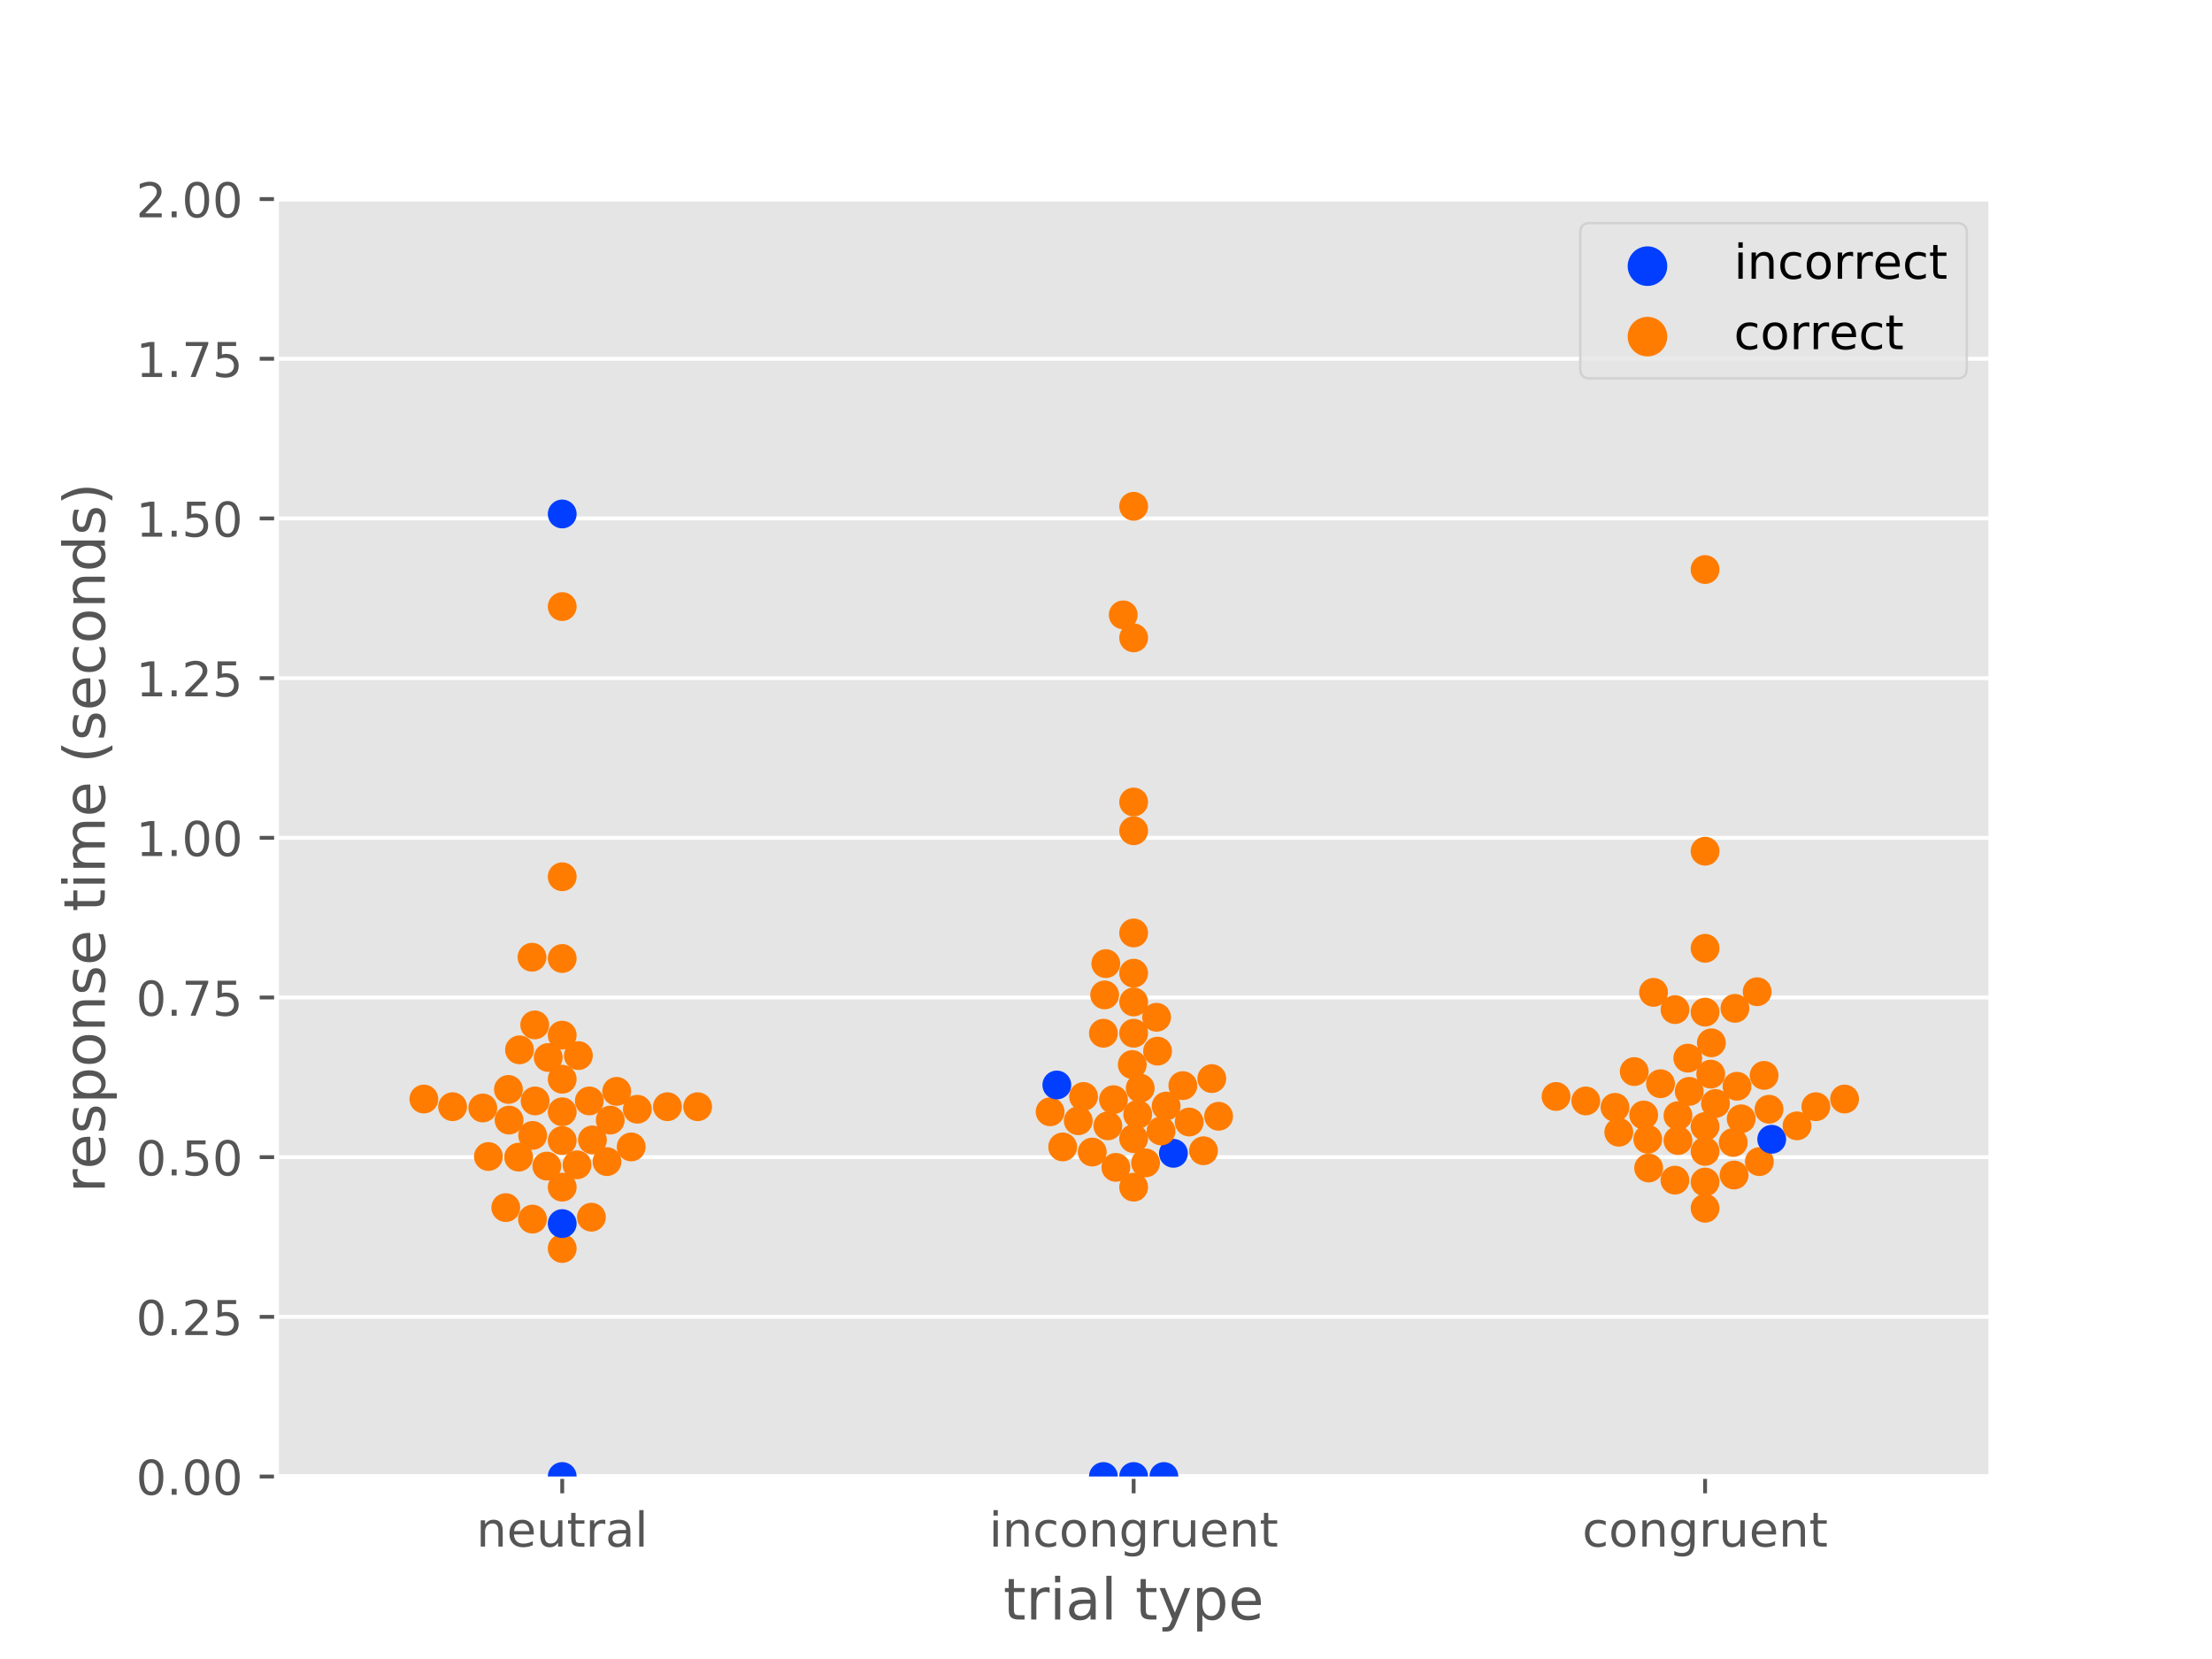 <?xml version="1.0" encoding="utf-8" standalone="no"?>
<!DOCTYPE svg PUBLIC "-//W3C//DTD SVG 1.1//EN"
  "http://www.w3.org/Graphics/SVG/1.1/DTD/svg11.dtd">
<!-- Created with matplotlib (https://matplotlib.org/) -->
<svg height="345.6pt" version="1.1" viewBox="0 0 460.8 345.6" width="460.8pt" xmlns="http://www.w3.org/2000/svg" xmlns:xlink="http://www.w3.org/1999/xlink">
 <defs>
  <style type="text/css">
*{stroke-linecap:butt;stroke-linejoin:round;}
  </style>
 </defs>
 <g id="figure_1">
  <g id="patch_1">
   <path d="M 0 345.6 
L 460.8 345.6 
L 460.8 0 
L 0 0 
z
" style="fill:#ffffff;"/>
  </g>
  <g id="axes_1">
   <g id="patch_2">
    <path d="M 57.6 307.584 
L 414.72 307.584 
L 414.72 41.472 
L 57.6 41.472 
z
" style="fill:#e5e5e5;"/>
   </g>
   <g id="matplotlib.axis_1">
    <g id="xtick_1">
     <g id="line2d_1">
      <defs>
       <path d="M 0 0 
L 0 3.5 
" id="m58cf43d1af" style="stroke:#555555;stroke-width:0.8;"/>
      </defs>
      <g>
       <use style="fill:#555555;stroke:#555555;stroke-width:0.8;" x="117.12" xlink:href="#m58cf43d1af" y="307.584"/>
      </g>
     </g>
     <g id="text_1">
      <!-- neutral -->
      <defs>
       <path d="M 54.891 33.016 
L 54.891 0 
L 45.906 0 
L 45.906 32.719 
Q 45.906 40.484 42.875 44.328 
Q 39.844 48.188 33.797 48.188 
Q 26.516 48.188 22.312 43.547 
Q 18.109 38.922 18.109 30.906 
L 18.109 0 
L 9.078 0 
L 9.078 54.688 
L 18.109 54.688 
L 18.109 46.188 
Q 21.344 51.125 25.703 53.562 
Q 30.078 56 35.797 56 
Q 45.219 56 50.047 50.172 
Q 54.891 44.344 54.891 33.016 
z
" id="DejaVuSans-110"/>
       <path d="M 56.203 29.594 
L 56.203 25.203 
L 14.891 25.203 
Q 15.484 15.922 20.484 11.062 
Q 25.484 6.203 34.422 6.203 
Q 39.594 6.203 44.453 7.469 
Q 49.312 8.734 54.109 11.281 
L 54.109 2.781 
Q 49.266 0.734 44.188 -0.344 
Q 39.109 -1.422 33.891 -1.422 
Q 20.797 -1.422 13.156 6.188 
Q 5.516 13.812 5.516 26.812 
Q 5.516 40.234 12.766 48.109 
Q 20.016 56 32.328 56 
Q 43.359 56 49.781 48.891 
Q 56.203 41.797 56.203 29.594 
z
M 47.219 32.234 
Q 47.125 39.594 43.094 43.984 
Q 39.062 48.391 32.422 48.391 
Q 24.906 48.391 20.391 44.141 
Q 15.875 39.891 15.188 32.172 
z
" id="DejaVuSans-101"/>
       <path d="M 8.5 21.578 
L 8.5 54.688 
L 17.484 54.688 
L 17.484 21.922 
Q 17.484 14.156 20.5 10.266 
Q 23.531 6.391 29.594 6.391 
Q 36.859 6.391 41.078 11.031 
Q 45.312 15.672 45.312 23.688 
L 45.312 54.688 
L 54.297 54.688 
L 54.297 0 
L 45.312 0 
L 45.312 8.406 
Q 42.047 3.422 37.719 1 
Q 33.406 -1.422 27.688 -1.422 
Q 18.266 -1.422 13.375 4.438 
Q 8.5 10.297 8.5 21.578 
z
M 31.109 56 
z
" id="DejaVuSans-117"/>
       <path d="M 18.312 70.219 
L 18.312 54.688 
L 36.812 54.688 
L 36.812 47.703 
L 18.312 47.703 
L 18.312 18.016 
Q 18.312 11.328 20.141 9.422 
Q 21.969 7.516 27.594 7.516 
L 36.812 7.516 
L 36.812 0 
L 27.594 0 
Q 17.188 0 13.234 3.875 
Q 9.281 7.766 9.281 18.016 
L 9.281 47.703 
L 2.688 47.703 
L 2.688 54.688 
L 9.281 54.688 
L 9.281 70.219 
z
" id="DejaVuSans-116"/>
       <path d="M 41.109 46.297 
Q 39.594 47.172 37.812 47.578 
Q 36.031 48 33.891 48 
Q 26.266 48 22.188 43.047 
Q 18.109 38.094 18.109 28.812 
L 18.109 0 
L 9.078 0 
L 9.078 54.688 
L 18.109 54.688 
L 18.109 46.188 
Q 20.953 51.172 25.484 53.578 
Q 30.031 56 36.531 56 
Q 37.453 56 38.578 55.875 
Q 39.703 55.766 41.062 55.516 
z
" id="DejaVuSans-114"/>
       <path d="M 34.281 27.484 
Q 23.391 27.484 19.188 25 
Q 14.984 22.516 14.984 16.5 
Q 14.984 11.719 18.141 8.906 
Q 21.297 6.109 26.703 6.109 
Q 34.188 6.109 38.703 11.406 
Q 43.219 16.703 43.219 25.484 
L 43.219 27.484 
z
M 52.203 31.203 
L 52.203 0 
L 43.219 0 
L 43.219 8.297 
Q 40.141 3.328 35.547 0.953 
Q 30.953 -1.422 24.312 -1.422 
Q 15.922 -1.422 10.953 3.297 
Q 6 8.016 6 15.922 
Q 6 25.141 12.172 29.828 
Q 18.359 34.516 30.609 34.516 
L 43.219 34.516 
L 43.219 35.406 
Q 43.219 41.609 39.141 45 
Q 35.062 48.391 27.688 48.391 
Q 23 48.391 18.547 47.266 
Q 14.109 46.141 10.016 43.891 
L 10.016 52.203 
Q 14.938 54.109 19.578 55.047 
Q 24.219 56 28.609 56 
Q 40.484 56 46.344 49.844 
Q 52.203 43.703 52.203 31.203 
z
" id="DejaVuSans-97"/>
       <path d="M 9.422 75.984 
L 18.406 75.984 
L 18.406 0 
L 9.422 0 
z
" id="DejaVuSans-108"/>
      </defs>
      <g style="fill:#555555;" transform="translate(99.237 322.182)scale(0.1 -0.1)">
       <use xlink:href="#DejaVuSans-110"/>
       <use x="63.379" xlink:href="#DejaVuSans-101"/>
       <use x="124.902" xlink:href="#DejaVuSans-117"/>
       <use x="188.281" xlink:href="#DejaVuSans-116"/>
       <use x="227.49" xlink:href="#DejaVuSans-114"/>
       <use x="268.604" xlink:href="#DejaVuSans-97"/>
       <use x="329.883" xlink:href="#DejaVuSans-108"/>
      </g>
     </g>
    </g>
    <g id="xtick_2">
     <g id="line2d_2">
      <g>
       <use style="fill:#555555;stroke:#555555;stroke-width:0.8;" x="236.16" xlink:href="#m58cf43d1af" y="307.584"/>
      </g>
     </g>
     <g id="text_2">
      <!-- incongruent -->
      <defs>
       <path d="M 9.422 54.688 
L 18.406 54.688 
L 18.406 0 
L 9.422 0 
z
M 9.422 75.984 
L 18.406 75.984 
L 18.406 64.594 
L 9.422 64.594 
z
" id="DejaVuSans-105"/>
       <path d="M 48.781 52.594 
L 48.781 44.188 
Q 44.969 46.297 41.141 47.344 
Q 37.312 48.391 33.406 48.391 
Q 24.656 48.391 19.812 42.844 
Q 14.984 37.312 14.984 27.297 
Q 14.984 17.281 19.812 11.734 
Q 24.656 6.203 33.406 6.203 
Q 37.312 6.203 41.141 7.25 
Q 44.969 8.297 48.781 10.406 
L 48.781 2.094 
Q 45.016 0.344 40.984 -0.531 
Q 36.969 -1.422 32.422 -1.422 
Q 20.062 -1.422 12.781 6.344 
Q 5.516 14.109 5.516 27.297 
Q 5.516 40.672 12.859 48.328 
Q 20.219 56 33.016 56 
Q 37.156 56 41.109 55.141 
Q 45.062 54.297 48.781 52.594 
z
" id="DejaVuSans-99"/>
       <path d="M 30.609 48.391 
Q 23.391 48.391 19.188 42.75 
Q 14.984 37.109 14.984 27.297 
Q 14.984 17.484 19.156 11.844 
Q 23.344 6.203 30.609 6.203 
Q 37.797 6.203 41.984 11.859 
Q 46.188 17.531 46.188 27.297 
Q 46.188 37.016 41.984 42.703 
Q 37.797 48.391 30.609 48.391 
z
M 30.609 56 
Q 42.328 56 49.016 48.375 
Q 55.719 40.766 55.719 27.297 
Q 55.719 13.875 49.016 6.219 
Q 42.328 -1.422 30.609 -1.422 
Q 18.844 -1.422 12.172 6.219 
Q 5.516 13.875 5.516 27.297 
Q 5.516 40.766 12.172 48.375 
Q 18.844 56 30.609 56 
z
" id="DejaVuSans-111"/>
       <path d="M 45.406 27.984 
Q 45.406 37.75 41.375 43.109 
Q 37.359 48.484 30.078 48.484 
Q 22.859 48.484 18.828 43.109 
Q 14.797 37.75 14.797 27.984 
Q 14.797 18.266 18.828 12.891 
Q 22.859 7.516 30.078 7.516 
Q 37.359 7.516 41.375 12.891 
Q 45.406 18.266 45.406 27.984 
z
M 54.391 6.781 
Q 54.391 -7.172 48.188 -13.984 
Q 42 -20.797 29.203 -20.797 
Q 24.469 -20.797 20.266 -20.094 
Q 16.062 -19.391 12.109 -17.922 
L 12.109 -9.188 
Q 16.062 -11.328 19.922 -12.344 
Q 23.781 -13.375 27.781 -13.375 
Q 36.625 -13.375 41.016 -8.766 
Q 45.406 -4.156 45.406 5.172 
L 45.406 9.625 
Q 42.625 4.781 38.281 2.391 
Q 33.938 0 27.875 0 
Q 17.828 0 11.672 7.656 
Q 5.516 15.328 5.516 27.984 
Q 5.516 40.672 11.672 48.328 
Q 17.828 56 27.875 56 
Q 33.938 56 38.281 53.609 
Q 42.625 51.219 45.406 46.391 
L 45.406 54.688 
L 54.391 54.688 
z
" id="DejaVuSans-103"/>
      </defs>
      <g style="fill:#555555;" transform="translate(206.021 322.182)scale(0.1 -0.1)">
       <use xlink:href="#DejaVuSans-105"/>
       <use x="27.783" xlink:href="#DejaVuSans-110"/>
       <use x="91.162" xlink:href="#DejaVuSans-99"/>
       <use x="146.143" xlink:href="#DejaVuSans-111"/>
       <use x="207.324" xlink:href="#DejaVuSans-110"/>
       <use x="270.703" xlink:href="#DejaVuSans-103"/>
       <use x="334.18" xlink:href="#DejaVuSans-114"/>
       <use x="375.293" xlink:href="#DejaVuSans-117"/>
       <use x="438.672" xlink:href="#DejaVuSans-101"/>
       <use x="500.195" xlink:href="#DejaVuSans-110"/>
       <use x="563.574" xlink:href="#DejaVuSans-116"/>
      </g>
     </g>
    </g>
    <g id="xtick_3">
     <g id="line2d_3">
      <g>
       <use style="fill:#555555;stroke:#555555;stroke-width:0.8;" x="355.2" xlink:href="#m58cf43d1af" y="307.584"/>
      </g>
     </g>
     <g id="text_3">
      <!-- congruent -->
      <g style="fill:#555555;" transform="translate(329.619 322.182)scale(0.1 -0.1)">
       <use xlink:href="#DejaVuSans-99"/>
       <use x="54.98" xlink:href="#DejaVuSans-111"/>
       <use x="116.162" xlink:href="#DejaVuSans-110"/>
       <use x="179.541" xlink:href="#DejaVuSans-103"/>
       <use x="243.018" xlink:href="#DejaVuSans-114"/>
       <use x="284.131" xlink:href="#DejaVuSans-117"/>
       <use x="347.51" xlink:href="#DejaVuSans-101"/>
       <use x="409.033" xlink:href="#DejaVuSans-110"/>
       <use x="472.412" xlink:href="#DejaVuSans-116"/>
      </g>
     </g>
    </g>
    <g id="text_4">
     <!-- trial type -->
     <defs>
      <path id="DejaVuSans-32"/>
      <path d="M 32.172 -5.078 
Q 28.375 -14.844 24.75 -17.812 
Q 21.141 -20.797 15.094 -20.797 
L 7.906 -20.797 
L 7.906 -13.281 
L 13.188 -13.281 
Q 16.891 -13.281 18.938 -11.516 
Q 21 -9.766 23.484 -3.219 
L 25.094 0.875 
L 2.984 54.688 
L 12.5 54.688 
L 29.594 11.922 
L 46.688 54.688 
L 56.203 54.688 
z
" id="DejaVuSans-121"/>
      <path d="M 18.109 8.203 
L 18.109 -20.797 
L 9.078 -20.797 
L 9.078 54.688 
L 18.109 54.688 
L 18.109 46.391 
Q 20.953 51.266 25.266 53.625 
Q 29.594 56 35.594 56 
Q 45.562 56 51.781 48.094 
Q 58.016 40.188 58.016 27.297 
Q 58.016 14.406 51.781 6.484 
Q 45.562 -1.422 35.594 -1.422 
Q 29.594 -1.422 25.266 0.953 
Q 20.953 3.328 18.109 8.203 
z
M 48.688 27.297 
Q 48.688 37.203 44.609 42.844 
Q 40.531 48.484 33.406 48.484 
Q 26.266 48.484 22.188 42.844 
Q 18.109 37.203 18.109 27.297 
Q 18.109 17.391 22.188 11.75 
Q 26.266 6.109 33.406 6.109 
Q 40.531 6.109 44.609 11.75 
Q 48.688 17.391 48.688 27.297 
z
" id="DejaVuSans-112"/>
     </defs>
     <g style="fill:#555555;" transform="translate(209.019 337.38)scale(0.12 -0.12)">
      <use xlink:href="#DejaVuSans-116"/>
      <use x="39.209" xlink:href="#DejaVuSans-114"/>
      <use x="80.322" xlink:href="#DejaVuSans-105"/>
      <use x="108.105" xlink:href="#DejaVuSans-97"/>
      <use x="169.385" xlink:href="#DejaVuSans-108"/>
      <use x="197.168" xlink:href="#DejaVuSans-32"/>
      <use x="228.955" xlink:href="#DejaVuSans-116"/>
      <use x="268.164" xlink:href="#DejaVuSans-121"/>
      <use x="327.344" xlink:href="#DejaVuSans-112"/>
      <use x="390.82" xlink:href="#DejaVuSans-101"/>
     </g>
    </g>
   </g>
   <g id="matplotlib.axis_2">
    <g id="ytick_1">
     <g id="line2d_4">
      <path clip-path="url(#p54ee28fc78)" d="M 57.6 307.584 
L 414.72 307.584 
" style="fill:none;stroke:#ffffff;stroke-linecap:square;stroke-width:0.8;"/>
     </g>
     <g id="line2d_5">
      <defs>
       <path d="M 0 0 
L -3.5 0 
" id="m200ad7d99c" style="stroke:#555555;stroke-width:0.8;"/>
      </defs>
      <g>
       <use style="fill:#555555;stroke:#555555;stroke-width:0.8;" x="57.6" xlink:href="#m200ad7d99c" y="307.584"/>
      </g>
     </g>
     <g id="text_5">
      <!-- 0.00 -->
      <defs>
       <path d="M 31.781 66.406 
Q 24.172 66.406 20.328 58.906 
Q 16.5 51.422 16.5 36.375 
Q 16.5 21.391 20.328 13.891 
Q 24.172 6.391 31.781 6.391 
Q 39.453 6.391 43.281 13.891 
Q 47.125 21.391 47.125 36.375 
Q 47.125 51.422 43.281 58.906 
Q 39.453 66.406 31.781 66.406 
z
M 31.781 74.219 
Q 44.047 74.219 50.516 64.516 
Q 56.984 54.828 56.984 36.375 
Q 56.984 17.969 50.516 8.266 
Q 44.047 -1.422 31.781 -1.422 
Q 19.531 -1.422 13.062 8.266 
Q 6.594 17.969 6.594 36.375 
Q 6.594 54.828 13.062 64.516 
Q 19.531 74.219 31.781 74.219 
z
" id="DejaVuSans-48"/>
       <path d="M 10.688 12.406 
L 21 12.406 
L 21 0 
L 10.688 0 
z
" id="DejaVuSans-46"/>
      </defs>
      <g style="fill:#555555;" transform="translate(28.334 311.383)scale(0.1 -0.1)">
       <use xlink:href="#DejaVuSans-48"/>
       <use x="63.623" xlink:href="#DejaVuSans-46"/>
       <use x="95.41" xlink:href="#DejaVuSans-48"/>
       <use x="159.033" xlink:href="#DejaVuSans-48"/>
      </g>
     </g>
    </g>
    <g id="ytick_2">
     <g id="line2d_6">
      <path clip-path="url(#p54ee28fc78)" d="M 57.6 274.32 
L 414.72 274.32 
" style="fill:none;stroke:#ffffff;stroke-linecap:square;stroke-width:0.8;"/>
     </g>
     <g id="line2d_7">
      <g>
       <use style="fill:#555555;stroke:#555555;stroke-width:0.8;" x="57.6" xlink:href="#m200ad7d99c" y="274.32"/>
      </g>
     </g>
     <g id="text_6">
      <!-- 0.25 -->
      <defs>
       <path d="M 19.188 8.297 
L 53.609 8.297 
L 53.609 0 
L 7.328 0 
L 7.328 8.297 
Q 12.938 14.109 22.625 23.891 
Q 32.328 33.688 34.812 36.531 
Q 39.547 41.844 41.422 45.531 
Q 43.312 49.219 43.312 52.781 
Q 43.312 58.594 39.234 62.25 
Q 35.156 65.922 28.609 65.922 
Q 23.969 65.922 18.812 64.312 
Q 13.672 62.703 7.812 59.422 
L 7.812 69.391 
Q 13.766 71.781 18.938 73 
Q 24.125 74.219 28.422 74.219 
Q 39.75 74.219 46.484 68.547 
Q 53.219 62.891 53.219 53.422 
Q 53.219 48.922 51.531 44.891 
Q 49.859 40.875 45.406 35.406 
Q 44.188 33.984 37.641 27.219 
Q 31.109 20.453 19.188 8.297 
z
" id="DejaVuSans-50"/>
       <path d="M 10.797 72.906 
L 49.516 72.906 
L 49.516 64.594 
L 19.828 64.594 
L 19.828 46.734 
Q 21.969 47.469 24.109 47.828 
Q 26.266 48.188 28.422 48.188 
Q 40.625 48.188 47.75 41.5 
Q 54.891 34.812 54.891 23.391 
Q 54.891 11.625 47.562 5.094 
Q 40.234 -1.422 26.906 -1.422 
Q 22.312 -1.422 17.547 -0.641 
Q 12.797 0.141 7.719 1.703 
L 7.719 11.625 
Q 12.109 9.234 16.797 8.062 
Q 21.484 6.891 26.703 6.891 
Q 35.156 6.891 40.078 11.328 
Q 45.016 15.766 45.016 23.391 
Q 45.016 31 40.078 35.438 
Q 35.156 39.891 26.703 39.891 
Q 22.75 39.891 18.812 39.016 
Q 14.891 38.141 10.797 36.281 
z
" id="DejaVuSans-53"/>
      </defs>
      <g style="fill:#555555;" transform="translate(28.334 278.119)scale(0.1 -0.1)">
       <use xlink:href="#DejaVuSans-48"/>
       <use x="63.623" xlink:href="#DejaVuSans-46"/>
       <use x="95.41" xlink:href="#DejaVuSans-50"/>
       <use x="159.033" xlink:href="#DejaVuSans-53"/>
      </g>
     </g>
    </g>
    <g id="ytick_3">
     <g id="line2d_8">
      <path clip-path="url(#p54ee28fc78)" d="M 57.6 241.056 
L 414.72 241.056 
" style="fill:none;stroke:#ffffff;stroke-linecap:square;stroke-width:0.8;"/>
     </g>
     <g id="line2d_9">
      <g>
       <use style="fill:#555555;stroke:#555555;stroke-width:0.8;" x="57.6" xlink:href="#m200ad7d99c" y="241.056"/>
      </g>
     </g>
     <g id="text_7">
      <!-- 0.50 -->
      <g style="fill:#555555;" transform="translate(28.334 244.855)scale(0.1 -0.1)">
       <use xlink:href="#DejaVuSans-48"/>
       <use x="63.623" xlink:href="#DejaVuSans-46"/>
       <use x="95.41" xlink:href="#DejaVuSans-53"/>
       <use x="159.033" xlink:href="#DejaVuSans-48"/>
      </g>
     </g>
    </g>
    <g id="ytick_4">
     <g id="line2d_10">
      <path clip-path="url(#p54ee28fc78)" d="M 57.6 207.792 
L 414.72 207.792 
" style="fill:none;stroke:#ffffff;stroke-linecap:square;stroke-width:0.8;"/>
     </g>
     <g id="line2d_11">
      <g>
       <use style="fill:#555555;stroke:#555555;stroke-width:0.8;" x="57.6" xlink:href="#m200ad7d99c" y="207.792"/>
      </g>
     </g>
     <g id="text_8">
      <!-- 0.75 -->
      <defs>
       <path d="M 8.203 72.906 
L 55.078 72.906 
L 55.078 68.703 
L 28.609 0 
L 18.312 0 
L 43.219 64.594 
L 8.203 64.594 
z
" id="DejaVuSans-55"/>
      </defs>
      <g style="fill:#555555;" transform="translate(28.334 211.591)scale(0.1 -0.1)">
       <use xlink:href="#DejaVuSans-48"/>
       <use x="63.623" xlink:href="#DejaVuSans-46"/>
       <use x="95.41" xlink:href="#DejaVuSans-55"/>
       <use x="159.033" xlink:href="#DejaVuSans-53"/>
      </g>
     </g>
    </g>
    <g id="ytick_5">
     <g id="line2d_12">
      <path clip-path="url(#p54ee28fc78)" d="M 57.6 174.528 
L 414.72 174.528 
" style="fill:none;stroke:#ffffff;stroke-linecap:square;stroke-width:0.8;"/>
     </g>
     <g id="line2d_13">
      <g>
       <use style="fill:#555555;stroke:#555555;stroke-width:0.8;" x="57.6" xlink:href="#m200ad7d99c" y="174.528"/>
      </g>
     </g>
     <g id="text_9">
      <!-- 1.00 -->
      <defs>
       <path d="M 12.406 8.297 
L 28.516 8.297 
L 28.516 63.922 
L 10.984 60.406 
L 10.984 69.391 
L 28.422 72.906 
L 38.281 72.906 
L 38.281 8.297 
L 54.391 8.297 
L 54.391 0 
L 12.406 0 
z
" id="DejaVuSans-49"/>
      </defs>
      <g style="fill:#555555;" transform="translate(28.334 178.327)scale(0.1 -0.1)">
       <use xlink:href="#DejaVuSans-49"/>
       <use x="63.623" xlink:href="#DejaVuSans-46"/>
       <use x="95.41" xlink:href="#DejaVuSans-48"/>
       <use x="159.033" xlink:href="#DejaVuSans-48"/>
      </g>
     </g>
    </g>
    <g id="ytick_6">
     <g id="line2d_14">
      <path clip-path="url(#p54ee28fc78)" d="M 57.6 141.264 
L 414.72 141.264 
" style="fill:none;stroke:#ffffff;stroke-linecap:square;stroke-width:0.8;"/>
     </g>
     <g id="line2d_15">
      <g>
       <use style="fill:#555555;stroke:#555555;stroke-width:0.8;" x="57.6" xlink:href="#m200ad7d99c" y="141.264"/>
      </g>
     </g>
     <g id="text_10">
      <!-- 1.25 -->
      <g style="fill:#555555;" transform="translate(28.334 145.063)scale(0.1 -0.1)">
       <use xlink:href="#DejaVuSans-49"/>
       <use x="63.623" xlink:href="#DejaVuSans-46"/>
       <use x="95.41" xlink:href="#DejaVuSans-50"/>
       <use x="159.033" xlink:href="#DejaVuSans-53"/>
      </g>
     </g>
    </g>
    <g id="ytick_7">
     <g id="line2d_16">
      <path clip-path="url(#p54ee28fc78)" d="M 57.6 108 
L 414.72 108 
" style="fill:none;stroke:#ffffff;stroke-linecap:square;stroke-width:0.8;"/>
     </g>
     <g id="line2d_17">
      <g>
       <use style="fill:#555555;stroke:#555555;stroke-width:0.8;" x="57.6" xlink:href="#m200ad7d99c" y="108"/>
      </g>
     </g>
     <g id="text_11">
      <!-- 1.50 -->
      <g style="fill:#555555;" transform="translate(28.334 111.799)scale(0.1 -0.1)">
       <use xlink:href="#DejaVuSans-49"/>
       <use x="63.623" xlink:href="#DejaVuSans-46"/>
       <use x="95.41" xlink:href="#DejaVuSans-53"/>
       <use x="159.033" xlink:href="#DejaVuSans-48"/>
      </g>
     </g>
    </g>
    <g id="ytick_8">
     <g id="line2d_18">
      <path clip-path="url(#p54ee28fc78)" d="M 57.6 74.736 
L 414.72 74.736 
" style="fill:none;stroke:#ffffff;stroke-linecap:square;stroke-width:0.8;"/>
     </g>
     <g id="line2d_19">
      <g>
       <use style="fill:#555555;stroke:#555555;stroke-width:0.8;" x="57.6" xlink:href="#m200ad7d99c" y="74.736"/>
      </g>
     </g>
     <g id="text_12">
      <!-- 1.75 -->
      <g style="fill:#555555;" transform="translate(28.334 78.535)scale(0.1 -0.1)">
       <use xlink:href="#DejaVuSans-49"/>
       <use x="63.623" xlink:href="#DejaVuSans-46"/>
       <use x="95.41" xlink:href="#DejaVuSans-55"/>
       <use x="159.033" xlink:href="#DejaVuSans-53"/>
      </g>
     </g>
    </g>
    <g id="ytick_9">
     <g id="line2d_20">
      <path clip-path="url(#p54ee28fc78)" d="M 57.6 41.472 
L 414.72 41.472 
" style="fill:none;stroke:#ffffff;stroke-linecap:square;stroke-width:0.8;"/>
     </g>
     <g id="line2d_21">
      <g>
       <use style="fill:#555555;stroke:#555555;stroke-width:0.8;" x="57.6" xlink:href="#m200ad7d99c" y="41.472"/>
      </g>
     </g>
     <g id="text_13">
      <!-- 2.00 -->
      <g style="fill:#555555;" transform="translate(28.334 45.271)scale(0.1 -0.1)">
       <use xlink:href="#DejaVuSans-50"/>
       <use x="63.623" xlink:href="#DejaVuSans-46"/>
       <use x="95.41" xlink:href="#DejaVuSans-48"/>
       <use x="159.033" xlink:href="#DejaVuSans-48"/>
      </g>
     </g>
    </g>
    <g id="text_14">
     <!-- response time (seconds) -->
     <defs>
      <path d="M 44.281 53.078 
L 44.281 44.578 
Q 40.484 46.531 36.375 47.5 
Q 32.281 48.484 27.875 48.484 
Q 21.188 48.484 17.844 46.438 
Q 14.5 44.391 14.5 40.281 
Q 14.5 37.156 16.891 35.375 
Q 19.281 33.594 26.516 31.984 
L 29.594 31.297 
Q 39.156 29.25 43.188 25.516 
Q 47.219 21.781 47.219 15.094 
Q 47.219 7.469 41.188 3.016 
Q 35.156 -1.422 24.609 -1.422 
Q 20.219 -1.422 15.453 -0.562 
Q 10.688 0.297 5.422 2 
L 5.422 11.281 
Q 10.406 8.688 15.234 7.391 
Q 20.062 6.109 24.812 6.109 
Q 31.156 6.109 34.562 8.281 
Q 37.984 10.453 37.984 14.406 
Q 37.984 18.062 35.516 20.016 
Q 33.062 21.969 24.703 23.781 
L 21.578 24.516 
Q 13.234 26.266 9.516 29.906 
Q 5.812 33.547 5.812 39.891 
Q 5.812 47.609 11.281 51.797 
Q 16.75 56 26.812 56 
Q 31.781 56 36.172 55.266 
Q 40.578 54.547 44.281 53.078 
z
" id="DejaVuSans-115"/>
      <path d="M 52 44.188 
Q 55.375 50.25 60.062 53.125 
Q 64.75 56 71.094 56 
Q 79.641 56 84.281 50.016 
Q 88.922 44.047 88.922 33.016 
L 88.922 0 
L 79.891 0 
L 79.891 32.719 
Q 79.891 40.578 77.094 44.375 
Q 74.312 48.188 68.609 48.188 
Q 61.625 48.188 57.562 43.547 
Q 53.516 38.922 53.516 30.906 
L 53.516 0 
L 44.484 0 
L 44.484 32.719 
Q 44.484 40.625 41.703 44.406 
Q 38.922 48.188 33.109 48.188 
Q 26.219 48.188 22.156 43.531 
Q 18.109 38.875 18.109 30.906 
L 18.109 0 
L 9.078 0 
L 9.078 54.688 
L 18.109 54.688 
L 18.109 46.188 
Q 21.188 51.219 25.484 53.609 
Q 29.781 56 35.688 56 
Q 41.656 56 45.828 52.969 
Q 50 49.953 52 44.188 
z
" id="DejaVuSans-109"/>
      <path d="M 31 75.875 
Q 24.469 64.656 21.281 53.656 
Q 18.109 42.672 18.109 31.391 
Q 18.109 20.125 21.312 9.062 
Q 24.516 -2 31 -13.188 
L 23.188 -13.188 
Q 15.875 -1.703 12.234 9.375 
Q 8.594 20.453 8.594 31.391 
Q 8.594 42.281 12.203 53.312 
Q 15.828 64.359 23.188 75.875 
z
" id="DejaVuSans-40"/>
      <path d="M 45.406 46.391 
L 45.406 75.984 
L 54.391 75.984 
L 54.391 0 
L 45.406 0 
L 45.406 8.203 
Q 42.578 3.328 38.25 0.953 
Q 33.938 -1.422 27.875 -1.422 
Q 17.969 -1.422 11.734 6.484 
Q 5.516 14.406 5.516 27.297 
Q 5.516 40.188 11.734 48.094 
Q 17.969 56 27.875 56 
Q 33.938 56 38.25 53.625 
Q 42.578 51.266 45.406 46.391 
z
M 14.797 27.297 
Q 14.797 17.391 18.875 11.75 
Q 22.953 6.109 30.078 6.109 
Q 37.203 6.109 41.297 11.75 
Q 45.406 17.391 45.406 27.297 
Q 45.406 37.203 41.297 42.844 
Q 37.203 48.484 30.078 48.484 
Q 22.953 48.484 18.875 42.844 
Q 14.797 37.203 14.797 27.297 
z
" id="DejaVuSans-100"/>
      <path d="M 8.016 75.875 
L 15.828 75.875 
Q 23.141 64.359 26.781 53.312 
Q 30.422 42.281 30.422 31.391 
Q 30.422 20.453 26.781 9.375 
Q 23.141 -1.703 15.828 -13.188 
L 8.016 -13.188 
Q 14.5 -2 17.703 9.062 
Q 20.906 20.125 20.906 31.391 
Q 20.906 42.672 17.703 53.656 
Q 14.5 64.656 8.016 75.875 
z
" id="DejaVuSans-41"/>
     </defs>
     <g style="fill:#555555;" transform="translate(21.839 248.486)rotate(-90)scale(0.12 -0.12)">
      <use xlink:href="#DejaVuSans-114"/>
      <use x="41.082" xlink:href="#DejaVuSans-101"/>
      <use x="102.605" xlink:href="#DejaVuSans-115"/>
      <use x="154.705" xlink:href="#DejaVuSans-112"/>
      <use x="218.182" xlink:href="#DejaVuSans-111"/>
      <use x="279.363" xlink:href="#DejaVuSans-110"/>
      <use x="342.742" xlink:href="#DejaVuSans-115"/>
      <use x="394.842" xlink:href="#DejaVuSans-101"/>
      <use x="456.365" xlink:href="#DejaVuSans-32"/>
      <use x="488.152" xlink:href="#DejaVuSans-116"/>
      <use x="527.361" xlink:href="#DejaVuSans-105"/>
      <use x="555.145" xlink:href="#DejaVuSans-109"/>
      <use x="652.557" xlink:href="#DejaVuSans-101"/>
      <use x="714.08" xlink:href="#DejaVuSans-32"/>
      <use x="745.867" xlink:href="#DejaVuSans-40"/>
      <use x="784.881" xlink:href="#DejaVuSans-115"/>
      <use x="836.98" xlink:href="#DejaVuSans-101"/>
      <use x="898.504" xlink:href="#DejaVuSans-99"/>
      <use x="953.484" xlink:href="#DejaVuSans-111"/>
      <use x="1014.666" xlink:href="#DejaVuSans-110"/>
      <use x="1078.045" xlink:href="#DejaVuSans-100"/>
      <use x="1141.521" xlink:href="#DejaVuSans-115"/>
      <use x="1193.621" xlink:href="#DejaVuSans-41"/>
     </g>
    </g>
   </g>
   <g id="PathCollection_1"/>
   <g id="PathCollection_2"/>
   <g id="patch_3">
    <path d="M 57.6 307.584 
L 57.6 41.472 
" style="fill:none;stroke:#ffffff;stroke-linecap:square;stroke-linejoin:miter;"/>
   </g>
   <g id="patch_4">
    <path d="M 414.72 307.584 
L 414.72 41.472 
" style="fill:none;stroke:#ffffff;stroke-linecap:square;stroke-linejoin:miter;"/>
   </g>
   <g id="patch_5">
    <path d="M 57.6 307.584 
L 414.72 307.584 
" style="fill:none;stroke:#ffffff;stroke-linecap:square;stroke-linejoin:miter;"/>
   </g>
   <g id="patch_6">
    <path d="M 57.6 41.472 
L 414.72 41.472 
" style="fill:none;stroke:#ffffff;stroke-linecap:square;stroke-linejoin:miter;"/>
   </g>
   <g id="PathCollection_3">
    <defs>
     <path d="M 0 3 
C 0.796 3 1.559 2.684 2.121 2.121 
C 2.684 1.559 3 0.796 3 0 
C 3 -0.796 2.684 -1.559 2.121 -2.121 
C 1.559 -2.684 0.796 -3 0 -3 
C -0.796 -3 -1.559 -2.684 -2.121 -2.121 
C -2.684 -1.559 -3 -0.796 -3 0 
C -3 0.796 -2.684 1.559 -2.121 2.121 
C -1.559 2.684 -0.796 3 0 3 
z
" id="C0_0_38efc791e2"/>
    </defs>
    <g clip-path="url(#p54ee28fc78)">
     <use style="fill:#023eff;" x="117.12" xlink:href="#C0_0_38efc791e2" y="307.584"/>
    </g>
    <g clip-path="url(#p54ee28fc78)">
     <use style="fill:#ff7c00;" x="117.12" xlink:href="#C0_0_38efc791e2" y="260.083"/>
    </g>
    <g clip-path="url(#p54ee28fc78)">
     <use style="fill:#023eff;" x="117.12" xlink:href="#C0_0_38efc791e2" y="254.894"/>
    </g>
    <g clip-path="url(#p54ee28fc78)">
     <use style="fill:#ff7c00;" x="110.926" xlink:href="#C0_0_38efc791e2" y="253.962"/>
    </g>
    <g clip-path="url(#p54ee28fc78)">
     <use style="fill:#ff7c00;" x="123.202" xlink:href="#C0_0_38efc791e2" y="253.563"/>
    </g>
    <g clip-path="url(#p54ee28fc78)">
     <use style="fill:#ff7c00;" x="105.363" xlink:href="#C0_0_38efc791e2" y="251.567"/>
    </g>
    <g clip-path="url(#p54ee28fc78)">
     <use style="fill:#ff7c00;" x="117.12" xlink:href="#C0_0_38efc791e2" y="247.31"/>
    </g>
    <g clip-path="url(#p54ee28fc78)">
     <use style="fill:#ff7c00;" x="113.911" xlink:href="#C0_0_38efc791e2" y="242.919"/>
    </g>
    <g clip-path="url(#p54ee28fc78)">
     <use style="fill:#ff7c00;" x="120.202" xlink:href="#C0_0_38efc791e2" y="242.653"/>
    </g>
    <g clip-path="url(#p54ee28fc78)">
     <use style="fill:#ff7c00;" x="126.448" xlink:href="#C0_0_38efc791e2" y="241.987"/>
    </g>
    <g clip-path="url(#p54ee28fc78)">
     <use style="fill:#ff7c00;" x="108.046" xlink:href="#C0_0_38efc791e2" y="241.056"/>
    </g>
    <g clip-path="url(#p54ee28fc78)">
     <use style="fill:#ff7c00;" x="101.748" xlink:href="#C0_0_38efc791e2" y="240.923"/>
    </g>
    <g clip-path="url(#p54ee28fc78)">
     <use style="fill:#ff7c00;" x="131.49" xlink:href="#C0_0_38efc791e2" y="238.927"/>
    </g>
    <g clip-path="url(#p54ee28fc78)">
     <use style="fill:#ff7c00;" x="117.12" xlink:href="#C0_0_38efc791e2" y="237.597"/>
    </g>
    <g clip-path="url(#p54ee28fc78)">
     <use style="fill:#ff7c00;" x="123.418" xlink:href="#C0_0_38efc791e2" y="237.463"/>
    </g>
    <g clip-path="url(#p54ee28fc78)">
     <use style="fill:#ff7c00;" x="110.96" xlink:href="#C0_0_38efc791e2" y="236.532"/>
    </g>
    <g clip-path="url(#p54ee28fc78)">
     <use style="fill:#ff7c00;" x="127.126" xlink:href="#C0_0_38efc791e2" y="233.339"/>
    </g>
    <g clip-path="url(#p54ee28fc78)">
     <use style="fill:#ff7c00;" x="106.046" xlink:href="#C0_0_38efc791e2" y="233.339"/>
    </g>
    <g clip-path="url(#p54ee28fc78)">
     <use style="fill:#ff7c00;" x="117.12" xlink:href="#C0_0_38efc791e2" y="231.609"/>
    </g>
    <g clip-path="url(#p54ee28fc78)">
     <use style="fill:#ff7c00;" x="132.774" xlink:href="#C0_0_38efc791e2" y="231.077"/>
    </g>
    <g clip-path="url(#p54ee28fc78)">
     <use style="fill:#ff7c00;" x="100.573" xlink:href="#C0_0_38efc791e2" y="230.811"/>
    </g>
    <g clip-path="url(#p54ee28fc78)">
     <use style="fill:#ff7c00;" x="139.039" xlink:href="#C0_0_38efc791e2" y="230.545"/>
    </g>
    <g clip-path="url(#p54ee28fc78)">
     <use style="fill:#ff7c00;" x="94.282" xlink:href="#C0_0_38efc791e2" y="230.545"/>
    </g>
    <g clip-path="url(#p54ee28fc78)">
     <use style="fill:#ff7c00;" x="145.339" xlink:href="#C0_0_38efc791e2" y="230.545"/>
    </g>
    <g clip-path="url(#p54ee28fc78)">
     <use style="fill:#ff7c00;" x="122.767" xlink:href="#C0_0_38efc791e2" y="229.347"/>
    </g>
    <g clip-path="url(#p54ee28fc78)">
     <use style="fill:#ff7c00;" x="111.473" xlink:href="#C0_0_38efc791e2" y="229.347"/>
    </g>
    <g clip-path="url(#p54ee28fc78)">
     <use style="fill:#ff7c00;" x="88.298" xlink:href="#C0_0_38efc791e2" y="228.948"/>
    </g>
    <g clip-path="url(#p54ee28fc78)">
     <use style="fill:#ff7c00;" x="128.469" xlink:href="#C0_0_38efc791e2" y="227.351"/>
    </g>
    <g clip-path="url(#p54ee28fc78)">
     <use style="fill:#ff7c00;" x="105.91" xlink:href="#C0_0_38efc791e2" y="226.952"/>
    </g>
    <g clip-path="url(#p54ee28fc78)">
     <use style="fill:#ff7c00;" x="117.12" xlink:href="#C0_0_38efc791e2" y="224.823"/>
    </g>
    <g clip-path="url(#p54ee28fc78)">
     <use style="fill:#ff7c00;" x="114.206" xlink:href="#C0_0_38efc791e2" y="220.299"/>
    </g>
    <g clip-path="url(#p54ee28fc78)">
     <use style="fill:#ff7c00;" x="120.487" xlink:href="#C0_0_38efc791e2" y="219.9"/>
    </g>
    <g clip-path="url(#p54ee28fc78)">
     <use style="fill:#ff7c00;" x="108.223" xlink:href="#C0_0_38efc791e2" y="218.703"/>
    </g>
    <g clip-path="url(#p54ee28fc78)">
     <use style="fill:#ff7c00;" x="117.12" xlink:href="#C0_0_38efc791e2" y="215.642"/>
    </g>
    <g clip-path="url(#p54ee28fc78)">
     <use style="fill:#ff7c00;" x="111.395" xlink:href="#C0_0_38efc791e2" y="213.513"/>
    </g>
    <g clip-path="url(#p54ee28fc78)">
     <use style="fill:#ff7c00;" x="117.12" xlink:href="#C0_0_38efc791e2" y="199.676"/>
    </g>
    <g clip-path="url(#p54ee28fc78)">
     <use style="fill:#ff7c00;" x="110.829" xlink:href="#C0_0_38efc791e2" y="199.409"/>
    </g>
    <g clip-path="url(#p54ee28fc78)">
     <use style="fill:#ff7c00;" x="117.12" xlink:href="#C0_0_38efc791e2" y="182.644"/>
    </g>
    <g clip-path="url(#p54ee28fc78)">
     <use style="fill:#ff7c00;" x="117.12" xlink:href="#C0_0_38efc791e2" y="126.362"/>
    </g>
    <g clip-path="url(#p54ee28fc78)">
     <use style="fill:#023eff;" x="117.12" xlink:href="#C0_0_38efc791e2" y="107.069"/>
    </g>
   </g>
   <g id="PathCollection_4">
    <defs>
     <path d="M 0 3 
C 0.796 3 1.559 2.684 2.121 2.121 
C 2.684 1.559 3 0.796 3 0 
C 3 -0.796 2.684 -1.559 2.121 -2.121 
C 1.559 -2.684 0.796 -3 0 -3 
C -0.796 -3 -1.559 -2.684 -2.121 -2.121 
C -2.684 -1.559 -3 -0.796 -3 0 
C -3 0.796 -2.684 1.559 -2.121 2.121 
C -1.559 2.684 -0.796 3 0 3 
z
" id="C1_0_4e4df8dfdc"/>
    </defs>
    <g clip-path="url(#p54ee28fc78)">
     <use style="fill:#023eff;" x="236.16" xlink:href="#C1_0_4e4df8dfdc" y="307.584"/>
    </g>
    <g clip-path="url(#p54ee28fc78)">
     <use style="fill:#023eff;" x="229.86" xlink:href="#C1_0_4e4df8dfdc" y="307.584"/>
    </g>
    <g clip-path="url(#p54ee28fc78)">
     <use style="fill:#023eff;" x="242.46" xlink:href="#C1_0_4e4df8dfdc" y="307.584"/>
    </g>
    <g clip-path="url(#p54ee28fc78)">
     <use style="fill:#ff7c00;" x="236.16" xlink:href="#C1_0_4e4df8dfdc" y="247.31"/>
    </g>
    <g clip-path="url(#p54ee28fc78)">
     <use style="fill:#ff7c00;" x="232.451" xlink:href="#C1_0_4e4df8dfdc" y="243.185"/>
    </g>
    <g clip-path="url(#p54ee28fc78)">
     <use style="fill:#ff7c00;" x="238.646" xlink:href="#C1_0_4e4df8dfdc" y="242.254"/>
    </g>
    <g clip-path="url(#p54ee28fc78)">
     <use style="fill:#023eff;" x="244.444" xlink:href="#C1_0_4e4df8dfdc" y="240.258"/>
    </g>
    <g clip-path="url(#p54ee28fc78)">
     <use style="fill:#ff7c00;" x="227.538" xlink:href="#C1_0_4e4df8dfdc" y="239.992"/>
    </g>
    <g clip-path="url(#p54ee28fc78)">
     <use style="fill:#ff7c00;" x="250.709" xlink:href="#C1_0_4e4df8dfdc" y="239.725"/>
    </g>
    <g clip-path="url(#p54ee28fc78)">
     <use style="fill:#ff7c00;" x="221.376" xlink:href="#C1_0_4e4df8dfdc" y="238.927"/>
    </g>
    <g clip-path="url(#p54ee28fc78)">
     <use style="fill:#ff7c00;" x="236.16" xlink:href="#C1_0_4e4df8dfdc" y="237.197"/>
    </g>
    <g clip-path="url(#p54ee28fc78)">
     <use style="fill:#ff7c00;" x="241.869" xlink:href="#C1_0_4e4df8dfdc" y="235.601"/>
    </g>
    <g clip-path="url(#p54ee28fc78)">
     <use style="fill:#ff7c00;" x="230.785" xlink:href="#C1_0_4e4df8dfdc" y="234.536"/>
    </g>
    <g clip-path="url(#p54ee28fc78)">
     <use style="fill:#ff7c00;" x="247.734" xlink:href="#C1_0_4e4df8dfdc" y="233.738"/>
    </g>
    <g clip-path="url(#p54ee28fc78)">
     <use style="fill:#ff7c00;" x="224.623" xlink:href="#C1_0_4e4df8dfdc" y="233.472"/>
    </g>
    <g clip-path="url(#p54ee28fc78)">
     <use style="fill:#ff7c00;" x="253.858" xlink:href="#C1_0_4e4df8dfdc" y="232.54"/>
    </g>
    <g clip-path="url(#p54ee28fc78)">
     <use style="fill:#ff7c00;" x="237.007" xlink:href="#C1_0_4e4df8dfdc" y="232.141"/>
    </g>
    <g clip-path="url(#p54ee28fc78)">
     <use style="fill:#ff7c00;" x="218.758" xlink:href="#C1_0_4e4df8dfdc" y="231.609"/>
    </g>
    <g clip-path="url(#p54ee28fc78)">
     <use style="fill:#ff7c00;" x="242.934" xlink:href="#C1_0_4e4df8dfdc" y="230.412"/>
    </g>
    <g clip-path="url(#p54ee28fc78)">
     <use style="fill:#ff7c00;" x="231.966" xlink:href="#C1_0_4e4df8dfdc" y="229.081"/>
    </g>
    <g clip-path="url(#p54ee28fc78)">
     <use style="fill:#ff7c00;" x="225.72" xlink:href="#C1_0_4e4df8dfdc" y="228.416"/>
    </g>
    <g clip-path="url(#p54ee28fc78)">
     <use style="fill:#ff7c00;" x="237.529" xlink:href="#C1_0_4e4df8dfdc" y="226.686"/>
    </g>
    <g clip-path="url(#p54ee28fc78)">
     <use style="fill:#ff7c00;" x="246.406" xlink:href="#C1_0_4e4df8dfdc" y="226.154"/>
    </g>
    <g clip-path="url(#p54ee28fc78)">
     <use style="fill:#023eff;" x="220.157" xlink:href="#C1_0_4e4df8dfdc" y="226.021"/>
    </g>
    <g clip-path="url(#p54ee28fc78)">
     <use style="fill:#ff7c00;" x="252.441" xlink:href="#C1_0_4e4df8dfdc" y="224.69"/>
    </g>
    <g clip-path="url(#p54ee28fc78)">
     <use style="fill:#ff7c00;" x="235.873" xlink:href="#C1_0_4e4df8dfdc" y="221.763"/>
    </g>
    <g clip-path="url(#p54ee28fc78)">
     <use style="fill:#ff7c00;" x="241.144" xlink:href="#C1_0_4e4df8dfdc" y="218.969"/>
    </g>
    <g clip-path="url(#p54ee28fc78)">
     <use style="fill:#ff7c00;" x="236.16" xlink:href="#C1_0_4e4df8dfdc" y="215.243"/>
    </g>
    <g clip-path="url(#p54ee28fc78)">
     <use style="fill:#ff7c00;" x="229.86" xlink:href="#C1_0_4e4df8dfdc" y="215.243"/>
    </g>
    <g clip-path="url(#p54ee28fc78)">
     <use style="fill:#ff7c00;" x="240.937" xlink:href="#C1_0_4e4df8dfdc" y="211.917"/>
    </g>
    <g clip-path="url(#p54ee28fc78)">
     <use style="fill:#ff7c00;" x="236.16" xlink:href="#C1_0_4e4df8dfdc" y="208.723"/>
    </g>
    <g clip-path="url(#p54ee28fc78)">
     <use style="fill:#ff7c00;" x="230.125" xlink:href="#C1_0_4e4df8dfdc" y="207.26"/>
    </g>
    <g clip-path="url(#p54ee28fc78)">
     <use style="fill:#ff7c00;" x="236.16" xlink:href="#C1_0_4e4df8dfdc" y="202.736"/>
    </g>
    <g clip-path="url(#p54ee28fc78)">
     <use style="fill:#ff7c00;" x="230.362" xlink:href="#C1_0_4e4df8dfdc" y="200.74"/>
    </g>
    <g clip-path="url(#p54ee28fc78)">
     <use style="fill:#ff7c00;" x="236.16" xlink:href="#C1_0_4e4df8dfdc" y="194.353"/>
    </g>
    <g clip-path="url(#p54ee28fc78)">
     <use style="fill:#ff7c00;" x="236.16" xlink:href="#C1_0_4e4df8dfdc" y="173.064"/>
    </g>
    <g clip-path="url(#p54ee28fc78)">
     <use style="fill:#ff7c00;" x="236.16" xlink:href="#C1_0_4e4df8dfdc" y="167.077"/>
    </g>
    <g clip-path="url(#p54ee28fc78)">
     <use style="fill:#ff7c00;" x="236.16" xlink:href="#C1_0_4e4df8dfdc" y="132.881"/>
    </g>
    <g clip-path="url(#p54ee28fc78)">
     <use style="fill:#ff7c00;" x="233.989" xlink:href="#C1_0_4e4df8dfdc" y="128.091"/>
    </g>
    <g clip-path="url(#p54ee28fc78)">
     <use style="fill:#ff7c00;" x="236.16" xlink:href="#C1_0_4e4df8dfdc" y="105.472"/>
    </g>
   </g>
   <g id="PathCollection_5">
    <defs>
     <path d="M 0 3 
C 0.796 3 1.559 2.684 2.121 2.121 
C 2.684 1.559 3 0.796 3 0 
C 3 -0.796 2.684 -1.559 2.121 -2.121 
C 1.559 -2.684 0.796 -3 0 -3 
C -0.796 -3 -1.559 -2.684 -2.121 -2.121 
C -2.684 -1.559 -3 -0.796 -3 0 
C -3 0.796 -2.684 1.559 -2.121 2.121 
C -1.559 2.684 -0.796 3 0 3 
z
" id="C2_0_4b565aa10c"/>
    </defs>
    <g clip-path="url(#p54ee28fc78)">
     <use style="fill:#ff7c00;" x="355.2" xlink:href="#C2_0_4b565aa10c" y="251.7"/>
    </g>
    <g clip-path="url(#p54ee28fc78)">
     <use style="fill:#ff7c00;" x="355.2" xlink:href="#C2_0_4b565aa10c" y="246.245"/>
    </g>
    <g clip-path="url(#p54ee28fc78)">
     <use style="fill:#ff7c00;" x="348.919" xlink:href="#C2_0_4b565aa10c" y="245.846"/>
    </g>
    <g clip-path="url(#p54ee28fc78)">
     <use style="fill:#ff7c00;" x="361.235" xlink:href="#C2_0_4b565aa10c" y="244.782"/>
    </g>
    <g clip-path="url(#p54ee28fc78)">
     <use style="fill:#ff7c00;" x="343.447" xlink:href="#C2_0_4b565aa10c" y="243.318"/>
    </g>
    <g clip-path="url(#p54ee28fc78)">
     <use style="fill:#ff7c00;" x="366.507" xlink:href="#C2_0_4b565aa10c" y="241.987"/>
    </g>
    <g clip-path="url(#p54ee28fc78)">
     <use style="fill:#ff7c00;" x="355.2" xlink:href="#C2_0_4b565aa10c" y="239.858"/>
    </g>
    <g clip-path="url(#p54ee28fc78)">
     <use style="fill:#ff7c00;" x="361.065" xlink:href="#C2_0_4b565aa10c" y="237.996"/>
    </g>
    <g clip-path="url(#p54ee28fc78)">
     <use style="fill:#ff7c00;" x="349.553" xlink:href="#C2_0_4b565aa10c" y="237.597"/>
    </g>
    <g clip-path="url(#p54ee28fc78)">
     <use style="fill:#ff7c00;" x="343.261" xlink:href="#C2_0_4b565aa10c" y="237.33"/>
    </g>
    <g clip-path="url(#p54ee28fc78)">
     <use style="fill:#023eff;" x="369.081" xlink:href="#C2_0_4b565aa10c" y="237.33"/>
    </g>
    <g clip-path="url(#p54ee28fc78)">
     <use style="fill:#ff7c00;" x="337.226" xlink:href="#C2_0_4b565aa10c" y="235.867"/>
    </g>
    <g clip-path="url(#p54ee28fc78)">
     <use style="fill:#ff7c00;" x="355.2" xlink:href="#C2_0_4b565aa10c" y="234.669"/>
    </g>
    <g clip-path="url(#p54ee28fc78)">
     <use style="fill:#ff7c00;" x="374.353" xlink:href="#C2_0_4b565aa10c" y="234.536"/>
    </g>
    <g clip-path="url(#p54ee28fc78)">
     <use style="fill:#ff7c00;" x="362.721" xlink:href="#C2_0_4b565aa10c" y="233.073"/>
    </g>
    <g clip-path="url(#p54ee28fc78)">
     <use style="fill:#ff7c00;" x="349.553" xlink:href="#C2_0_4b565aa10c" y="232.407"/>
    </g>
    <g clip-path="url(#p54ee28fc78)">
     <use style="fill:#ff7c00;" x="342.414" xlink:href="#C2_0_4b565aa10c" y="232.274"/>
    </g>
    <g clip-path="url(#p54ee28fc78)">
     <use style="fill:#ff7c00;" x="368.519" xlink:href="#C2_0_4b565aa10c" y="231.077"/>
    </g>
    <g clip-path="url(#p54ee28fc78)">
     <use style="fill:#ff7c00;" x="336.431" xlink:href="#C2_0_4b565aa10c" y="230.678"/>
    </g>
    <g clip-path="url(#p54ee28fc78)">
     <use style="fill:#ff7c00;" x="378.277" xlink:href="#C2_0_4b565aa10c" y="230.545"/>
    </g>
    <g clip-path="url(#p54ee28fc78)">
     <use style="fill:#ff7c00;" x="357.371" xlink:href="#C2_0_4b565aa10c" y="229.879"/>
    </g>
    <g clip-path="url(#p54ee28fc78)">
     <use style="fill:#ff7c00;" x="330.349" xlink:href="#C2_0_4b565aa10c" y="229.347"/>
    </g>
    <g clip-path="url(#p54ee28fc78)">
     <use style="fill:#ff7c00;" x="384.26" xlink:href="#C2_0_4b565aa10c" y="228.948"/>
    </g>
    <g clip-path="url(#p54ee28fc78)">
     <use style="fill:#ff7c00;" x="324.155" xlink:href="#C2_0_4b565aa10c" y="228.416"/>
    </g>
    <g clip-path="url(#p54ee28fc78)">
     <use style="fill:#ff7c00;" x="351.898" xlink:href="#C2_0_4b565aa10c" y="227.351"/>
    </g>
    <g clip-path="url(#p54ee28fc78)">
     <use style="fill:#ff7c00;" x="361.845" xlink:href="#C2_0_4b565aa10c" y="226.287"/>
    </g>
    <g clip-path="url(#p54ee28fc78)">
     <use style="fill:#ff7c00;" x="345.915" xlink:href="#C2_0_4b565aa10c" y="225.755"/>
    </g>
    <g clip-path="url(#p54ee28fc78)">
     <use style="fill:#ff7c00;" x="367.492" xlink:href="#C2_0_4b565aa10c" y="224.025"/>
    </g>
    <g clip-path="url(#p54ee28fc78)">
     <use style="fill:#ff7c00;" x="356.372" xlink:href="#C2_0_4b565aa10c" y="223.759"/>
    </g>
    <g clip-path="url(#p54ee28fc78)">
     <use style="fill:#ff7c00;" x="340.442" xlink:href="#C2_0_4b565aa10c" y="223.226"/>
    </g>
    <g clip-path="url(#p54ee28fc78)">
     <use style="fill:#ff7c00;" x="351.595" xlink:href="#C2_0_4b565aa10c" y="220.432"/>
    </g>
    <g clip-path="url(#p54ee28fc78)">
     <use style="fill:#ff7c00;" x="356.509" xlink:href="#C2_0_4b565aa10c" y="217.239"/>
    </g>
    <g clip-path="url(#p54ee28fc78)">
     <use style="fill:#ff7c00;" x="355.2" xlink:href="#C2_0_4b565aa10c" y="210.852"/>
    </g>
    <g clip-path="url(#p54ee28fc78)">
     <use style="fill:#ff7c00;" x="348.934" xlink:href="#C2_0_4b565aa10c" y="210.32"/>
    </g>
    <g clip-path="url(#p54ee28fc78)">
     <use style="fill:#ff7c00;" x="361.422" xlink:href="#C2_0_4b565aa10c" y="210.054"/>
    </g>
    <g clip-path="url(#p54ee28fc78)">
     <use style="fill:#ff7c00;" x="344.461" xlink:href="#C2_0_4b565aa10c" y="206.728"/>
    </g>
    <g clip-path="url(#p54ee28fc78)">
     <use style="fill:#ff7c00;" x="366.053" xlink:href="#C2_0_4b565aa10c" y="206.594"/>
    </g>
    <g clip-path="url(#p54ee28fc78)">
     <use style="fill:#ff7c00;" x="355.2" xlink:href="#C2_0_4b565aa10c" y="197.547"/>
    </g>
    <g clip-path="url(#p54ee28fc78)">
     <use style="fill:#ff7c00;" x="355.2" xlink:href="#C2_0_4b565aa10c" y="177.322"/>
    </g>
    <g clip-path="url(#p54ee28fc78)">
     <use style="fill:#ff7c00;" x="355.2" xlink:href="#C2_0_4b565aa10c" y="118.644"/>
    </g>
   </g>
   <g id="legend_1">
    <g id="patch_7">
     <path d="M 331.198 78.828 
L 407.72 78.828 
Q 409.72 78.828 409.72 76.828 
L 409.72 48.472 
Q 409.72 46.472 407.72 46.472 
L 331.198 46.472 
Q 329.198 46.472 329.198 48.472 
L 329.198 76.828 
Q 329.198 78.828 331.198 78.828 
z
" style="fill:#e5e5e5;opacity:0.8;stroke:#cccccc;stroke-linejoin:miter;stroke-width:0.5;"/>
    </g>
    <g id="PathCollection_6">
     <defs>
      <path d="M 0 3.873 
C 1.027 3.873 2.012 3.465 2.739 2.739 
C 3.465 2.012 3.873 1.027 3.873 0 
C 3.873 -1.027 3.465 -2.012 2.739 -2.739 
C 2.012 -3.465 1.027 -3.873 0 -3.873 
C -1.027 -3.873 -2.012 -3.465 -2.739 -2.739 
C -3.465 -2.012 -3.873 -1.027 -3.873 0 
C -3.873 1.027 -3.465 2.012 -2.739 2.739 
C -2.012 3.465 -1.027 3.873 0 3.873 
z
" id="me977190da5" style="stroke:#023eff;stroke-width:0.5;"/>
     </defs>
     <g>
      <use style="fill:#023eff;stroke:#023eff;stroke-width:0.5;" x="343.198" xlink:href="#me977190da5" y="55.445"/>
     </g>
    </g>
    <g id="text_15">
     <!-- incorrect -->
     <g transform="translate(361.198 58.07)scale(0.1 -0.1)">
      <use xlink:href="#DejaVuSans-105"/>
      <use x="27.783" xlink:href="#DejaVuSans-110"/>
      <use x="91.162" xlink:href="#DejaVuSans-99"/>
      <use x="146.143" xlink:href="#DejaVuSans-111"/>
      <use x="207.324" xlink:href="#DejaVuSans-114"/>
      <use x="248.422" xlink:href="#DejaVuSans-114"/>
      <use x="289.504" xlink:href="#DejaVuSans-101"/>
      <use x="351.027" xlink:href="#DejaVuSans-99"/>
      <use x="406.008" xlink:href="#DejaVuSans-116"/>
     </g>
    </g>
    <g id="PathCollection_7">
     <defs>
      <path d="M 0 3.873 
C 1.027 3.873 2.012 3.465 2.739 2.739 
C 3.465 2.012 3.873 1.027 3.873 0 
C 3.873 -1.027 3.465 -2.012 2.739 -2.739 
C 2.012 -3.465 1.027 -3.873 0 -3.873 
C -1.027 -3.873 -2.012 -3.465 -2.739 -2.739 
C -3.465 -2.012 -3.873 -1.027 -3.873 0 
C -3.873 1.027 -3.465 2.012 -2.739 2.739 
C -2.012 3.465 -1.027 3.873 0 3.873 
z
" id="m5e73cb3dd2" style="stroke:#ff7c00;stroke-width:0.5;"/>
     </defs>
     <g>
      <use style="fill:#ff7c00;stroke:#ff7c00;stroke-width:0.5;" x="343.198" xlink:href="#m5e73cb3dd2" y="70.124"/>
     </g>
    </g>
    <g id="text_16">
     <!-- correct -->
     <g transform="translate(361.198 72.749)scale(0.1 -0.1)">
      <use xlink:href="#DejaVuSans-99"/>
      <use x="54.98" xlink:href="#DejaVuSans-111"/>
      <use x="116.162" xlink:href="#DejaVuSans-114"/>
      <use x="157.26" xlink:href="#DejaVuSans-114"/>
      <use x="198.342" xlink:href="#DejaVuSans-101"/>
      <use x="259.865" xlink:href="#DejaVuSans-99"/>
      <use x="314.846" xlink:href="#DejaVuSans-116"/>
     </g>
    </g>
   </g>
  </g>
 </g>
 <defs>
  <clipPath id="p54ee28fc78">
   <rect height="266.112" width="357.12" x="57.6" y="41.472"/>
  </clipPath>
 </defs>
</svg>
